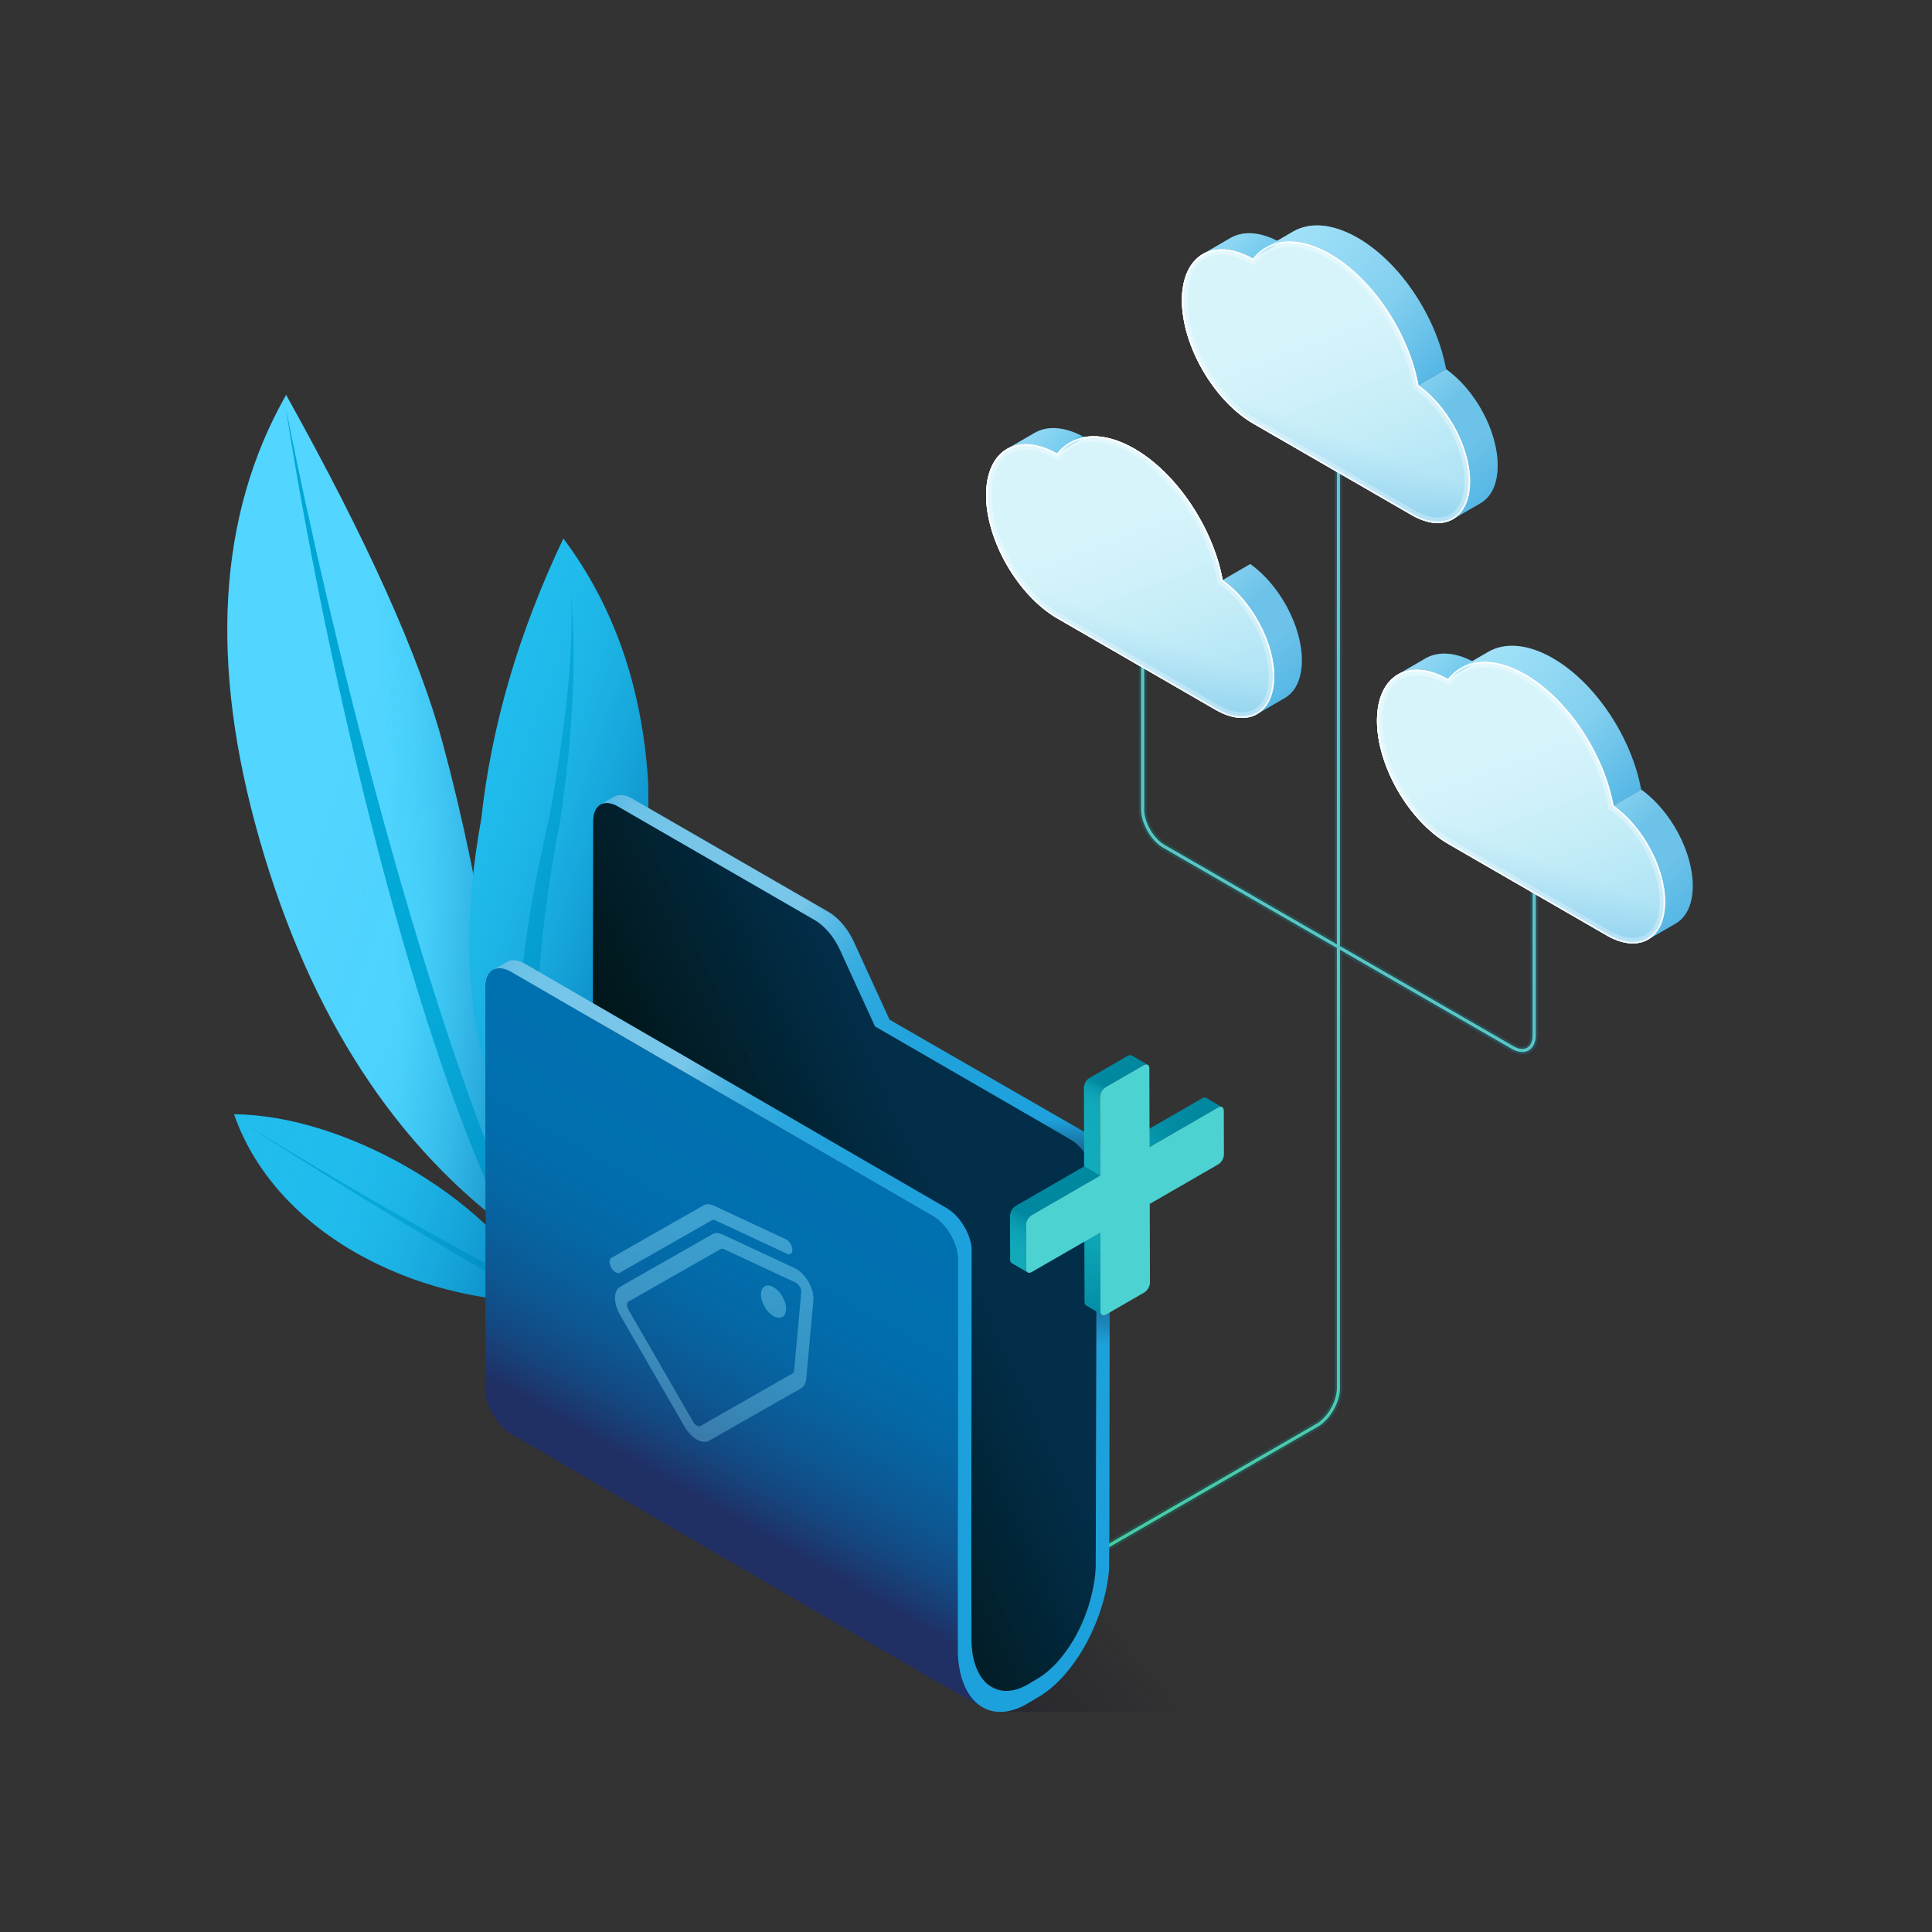 <svg xmlns="http://www.w3.org/2000/svg" xmlns:xlink="http://www.w3.org/1999/xlink" viewBox="0 0 2500 2500"><rect x="0" y="0" width="2500" height="2500" fill="#333333" stroke="none"/><defs><style>.cls-1{fill:#fff;}.cls-2{opacity:0.6;}.cls-3{opacity:0.17;}.cls-4{isolation:isolate;}.cls-5{fill:url(#Nueva_muestra_de_degradado_68);}.cls-6{fill:url(#Degradado_sin_nombre_2);}.cls-7{fill:url(#Nueva_muestra_de_degradado_68-2);}.cls-8{fill:url(#Degradado_sin_nombre_75);}.cls-9{fill:url(#Nueva_muestra_de_degradado_72);}.cls-10,.cls-11,.cls-12{fill-opacity:0.58;}.cls-10{fill:url(#Degradado_sin_nombre_106);}.cls-11{fill:url(#Degradado_sin_nombre_106-2);}.cls-12{fill:url(#Degradado_sin_nombre_111);}.cls-13{fill:#0b97c2;}.cls-14{fill:#52d6ff;}.cls-15{fill:url(#Nueva_muestra_de_degradado_66);}.cls-16{fill:#20bcec;}.cls-17{fill:#00a7d4;}.cls-18{mix-blend-mode:multiply;}.cls-19{fill:url(#Nueva_muestra_de_degradado_65);}.cls-20{fill:url(#Nueva_muestra_de_degradado_65-2);}.cls-21{fill:url(#Nueva_muestra_de_degradado_65-3);}.cls-22{fill-opacity:0.2;fill:url(#Degradado_sin_nombre_36);}.cls-23,.cls-24{opacity:0.65;}.cls-23{fill:url(#Nueva_muestra_de_degradado_58);}.cls-24{fill:url(#Nueva_muestra_de_degradado_69);}.cls-25{fill:url(#Degradado_sin_nombre_296);}.cls-26{fill:#022e49;}.cls-27{fill:url(#linear-gradient);}.cls-28{fill:#202f64;}.cls-29{fill:url(#Degradado_sin_nombre_13);}.cls-30{fill:#1da1dc;}.cls-31{fill:url(#linear-gradient-2);}.cls-32{fill:url(#linear-gradient-3);}.cls-33{fill:url(#Degradado_sin_nombre_6);}.cls-34{fill:url(#Degradado_sin_nombre_5);}.cls-35{fill:url(#Degradado_sin_nombre_4);}.cls-36{fill:#4dd2d2;}.cls-37{fill:url(#Degradado_sin_nombre_4-2);}.cls-38{opacity:0.7;fill:url(#New_Gradient_Swatch_1);}</style><linearGradient id="Nueva_muestra_de_degradado_68" x1="7783.74" y1="-7197.42" x2="8095.08" y2="-6988.76" gradientTransform="translate(-6996.93 6330.92) scale(0.89)" gradientUnits="userSpaceOnUse"><stop offset="0" stop-color="#90e5ff"/><stop offset="1" stop-color="#1da1dc"/></linearGradient><linearGradient id="Degradado_sin_nombre_2" x1="8129.24" y1="-6950.31" x2="8297.05" y2="-6764.83" gradientTransform="translate(-6996.93 6330.92) scale(0.89)" gradientUnits="userSpaceOnUse"><stop offset="0" stop-color="#90e5ff"/><stop offset="0.82" stop-color="#1da1dc"/></linearGradient><linearGradient id="Nueva_muestra_de_degradado_68-2" x1="7947.41" y1="-7203.48" x2="8294.08" y2="-6892.14" xlink:href="#Nueva_muestra_de_degradado_68"/><linearGradient id="Degradado_sin_nombre_75" x1="10367.01" y1="-7133.81" x2="10103.69" y2="-6429.44" gradientTransform="matrix(-0.89, 0, 0, 0.89, 9333.19, 6330.92)" gradientUnits="userSpaceOnUse"><stop offset="0.25" stop-color="#58d1ed" stop-opacity="0.4"/><stop offset="0.35" stop-color="#54ceec" stop-opacity="0.44"/><stop offset="0.51" stop-color="#4bc6e9" stop-opacity="0.54"/><stop offset="0.71" stop-color="#3ab9e4" stop-opacity="0.7"/><stop offset="0.93" stop-color="#24a7de" stop-opacity="0.93"/><stop offset="0.99" stop-color="#1da1dc"/></linearGradient><linearGradient id="Nueva_muestra_de_degradado_72" x1="10209.21" y1="-6982.69" x2="10481.35" y2="-6282.19" gradientTransform="matrix(-0.89, 0, 0, 0.89, 9333.19, 6330.92)" gradientUnits="userSpaceOnUse"><stop offset="0" stop-color="#fff" stop-opacity="0.4"/><stop offset="0.27" stop-color="#fff" stop-opacity="0.4"/><stop offset="0.43" stop-color="#b7d4f4" stop-opacity="0.4"/><stop offset="0.92" stop-color="#b7d4f4" stop-opacity="0"/></linearGradient><linearGradient id="Degradado_sin_nombre_106" x1="10116.06" y1="-6833.34" x2="9672.25" y2="-6305.06" gradientTransform="matrix(-0.89, 0, 0, 0.89, 9333.19, 6330.92)" gradientUnits="userSpaceOnUse"><stop offset="0" stop-color="#fff" stop-opacity="0.6"/><stop offset="0.17" stop-color="#fff" stop-opacity="0.6"/><stop offset="0.43" stop-color="#b7d4f4" stop-opacity="0.4"/><stop offset="0.92" stop-color="#b7d4f4" stop-opacity="0"/></linearGradient><linearGradient id="Degradado_sin_nombre_106-2" x1="10300.72" y1="-7116" x2="9549.98" y2="-6275.83" xlink:href="#Degradado_sin_nombre_106"/><linearGradient id="Degradado_sin_nombre_111" x1="10424.63" y1="-7108.98" x2="10181.19" y2="-6846.22" gradientTransform="matrix(-0.89, 0, 0, 0.89, 9333.19, 6330.92)" gradientUnits="userSpaceOnUse"><stop offset="0.04" stop-color="#fff" stop-opacity="0.6"/><stop offset="0.27" stop-color="#fff" stop-opacity="0.4"/><stop offset="0.43" stop-color="#b7d4f4" stop-opacity="0.4"/><stop offset="0.92" stop-color="#b7d4f4" stop-opacity="0"/></linearGradient><linearGradient id="Nueva_muestra_de_degradado_66" x1="292.14" y1="911.16" x2="175.51" y2="943.26" gradientTransform="matrix(-0.95, 0.32, 0.32, 0.95, 487.25, 98.53)" gradientUnits="userSpaceOnUse"><stop offset="0" stop-color="#52d6ff" stop-opacity="0.1"/><stop offset="0.02" stop-color="#45cffa" stop-opacity="0.1"/><stop offset="0.15" stop-color="#20bcec" stop-opacity="0.1"/><stop offset="0.87" stop-color="#0071b0" stop-opacity="0.3"/></linearGradient><linearGradient id="Nueva_muestra_de_degradado_65" x1="397.68" y1="1063.67" x2="876.99" y2="1233.01" gradientUnits="userSpaceOnUse"><stop offset="0" stop-color="#52d6ff" stop-opacity="0"/><stop offset="0.07" stop-color="#3fccf8" stop-opacity="0.04"/><stop offset="0.22" stop-color="#28c0ef" stop-opacity="0.08"/><stop offset="0.37" stop-color="#20bcec" stop-opacity="0.1"/><stop offset="0.86" stop-color="#0071b0" stop-opacity="0.6"/></linearGradient><linearGradient id="Nueva_muestra_de_degradado_65-2" x1="69.72" y1="1465.21" x2="657.14" y2="1662.29" xlink:href="#Nueva_muestra_de_degradado_65"/><linearGradient id="Nueva_muestra_de_degradado_65-3" x1="68.15" y1="1469.88" x2="655.57" y2="1666.97" xlink:href="#Nueva_muestra_de_degradado_65"/><linearGradient id="Degradado_sin_nombre_36" x1="1250.89" y1="1342.11" x2="1990.22" y2="1342.11" gradientUnits="userSpaceOnUse"><stop offset="0.01" stop-color="#00b287"/><stop offset="0.33" stop-color="#08ad9f"/><stop offset="1" stop-color="#1da1dc"/></linearGradient><linearGradient id="Nueva_muestra_de_degradado_58" x1="1346.48" y1="2076.88" x2="1906.22" y2="636.57" xlink:href="#Degradado_sin_nombre_36"/><linearGradient id="Nueva_muestra_de_degradado_69" x1="1337.91" y1="2071.47" x2="1915.49" y2="585.26" gradientUnits="userSpaceOnUse"><stop offset="0.01" stop-color="#61eebb"/><stop offset="0.4" stop-color="#72ebd3"/><stop offset="1" stop-color="#90e5ff"/></linearGradient><linearGradient id="Degradado_sin_nombre_296" x1="1125.38" y1="2188.27" x2="843.72" y2="1960.26" gradientTransform="matrix(-1, 0, 0, 1, 2288.09, 0)" gradientUnits="userSpaceOnUse"><stop offset="0" stop-color="#141226" stop-opacity="0.5"/><stop offset="0.8" stop-color="#141226" stop-opacity="0"/></linearGradient><linearGradient id="linear-gradient" x1="1388.93" y1="1455.39" x2="945.45" y2="1660.35" gradientUnits="userSpaceOnUse"><stop offset="0.39" stop-color="#01171a" stop-opacity="0"/><stop offset="1" stop-color="#01171a"/></linearGradient><linearGradient id="Degradado_sin_nombre_13" x1="1153.54" y1="1383.05" x2="764" y2="2060.57" gradientUnits="userSpaceOnUse"><stop offset="0" stop-color="#0071b0" stop-opacity="0.5"/><stop offset="0.16" stop-color="#0071b0"/><stop offset="0.31" stop-color="#0071b0" stop-opacity="0.99"/><stop offset="0.41" stop-color="#0071b0" stop-opacity="0.94"/><stop offset="0.49" stop-color="#0071b0" stop-opacity="0.86"/><stop offset="0.56" stop-color="#0071b0" stop-opacity="0.74"/><stop offset="0.63" stop-color="#0071b0" stop-opacity="0.59"/><stop offset="0.69" stop-color="#0071b0" stop-opacity="0.4"/><stop offset="0.74" stop-color="#0071b0" stop-opacity="0.19"/><stop offset="0.78" stop-color="#0071b0" stop-opacity="0"/></linearGradient><linearGradient id="linear-gradient-2" x1="575.41" y1="1251.29" x2="1215.34" y2="1727.04" gradientUnits="userSpaceOnUse"><stop offset="0" stop-color="#d4ecf6" stop-opacity="0.1"/><stop offset="0.01" stop-color="#d4ecf6" stop-opacity="0.15"/><stop offset="0.03" stop-color="#d4ecf6" stop-opacity="0.26"/><stop offset="0.06" stop-color="#d4ecf6" stop-opacity="0.35"/><stop offset="0.09" stop-color="#d4ecf6" stop-opacity="0.42"/><stop offset="0.13" stop-color="#d4ecf6" stop-opacity="0.46"/><stop offset="0.19" stop-color="#d4ecf6" stop-opacity="0.49"/><stop offset="0.34" stop-color="#d4ecf6" stop-opacity="0.5"/><stop offset="0.41" stop-color="#d4ecf6" stop-opacity="0.5"/><stop offset="0.41" stop-color="#d4ecf6" stop-opacity="0.48"/><stop offset="0.45" stop-color="#d4ecf6" stop-opacity="0.35"/><stop offset="0.49" stop-color="#d4ecf6" stop-opacity="0.24"/><stop offset="0.53" stop-color="#d4ecf6" stop-opacity="0.15"/><stop offset="0.59" stop-color="#d4ecf6" stop-opacity="0.08"/><stop offset="0.65" stop-color="#d4ecf6" stop-opacity="0.04"/><stop offset="0.74" stop-color="#d4ecf6" stop-opacity="0.01"/><stop offset="0.99" stop-color="#d4ecf6" stop-opacity="0"/></linearGradient><linearGradient id="linear-gradient-3" x1="1371.44" y1="1448.55" x2="1371.44" y2="1740.67" gradientUnits="userSpaceOnUse"><stop offset="0" stop-color="#141226" stop-opacity="0"/><stop offset="0.17" stop-color="#141226" stop-opacity="0.5"/><stop offset="0.64" stop-color="#141226" stop-opacity="0.44"/><stop offset="0.87" stop-color="#141226" stop-opacity="0.25"/><stop offset="1" stop-color="#141226" stop-opacity="0"/></linearGradient><linearGradient id="Degradado_sin_nombre_6" x1="1419.77" y1="1582.84" x2="1404.52" y2="1759.97" gradientUnits="userSpaceOnUse"><stop offset="0.01" stop-color="#12abbb"/><stop offset="0.22" stop-color="#0ca0b3"/><stop offset="0.67" stop-color="#038ea6"/><stop offset="1" stop-color="#0088a1"/></linearGradient><linearGradient id="Degradado_sin_nombre_5" x1="1449.67" y1="1498.4" x2="1543.89" y2="1440.34" gradientUnits="userSpaceOnUse"><stop offset="0.01" stop-color="#12abbb"/><stop offset="0.31" stop-color="#099aae"/><stop offset="0.67" stop-color="#028da4"/><stop offset="1" stop-color="#0088a1"/></linearGradient><linearGradient id="Degradado_sin_nombre_4" x1="1302.51" y1="1673.29" x2="1384.68" y2="1506.25" gradientUnits="userSpaceOnUse"><stop offset="0.01" stop-color="#12abbb"/><stop offset="0.31" stop-color="#11a9ba"/><stop offset="0.41" stop-color="#0ea2b5"/><stop offset="0.49" stop-color="#0797ac"/><stop offset="0.55" stop-color="#0088a1"/><stop offset="0.98" stop-color="#0088a1"/><stop offset="1" stop-color="#0088a1"/></linearGradient><linearGradient id="Degradado_sin_nombre_4-2" x1="1409.37" y1="1469.68" x2="1467.21" y2="1361.69" xlink:href="#Degradado_sin_nombre_4"/><linearGradient id="New_Gradient_Swatch_1" x1="920.68" y1="1859.79" x2="920.68" y2="1577.15" gradientUnits="userSpaceOnUse"><stop offset="0" stop-color="#90e5ff" stop-opacity="0.45"/><stop offset="1" stop-color="#90e5ff" stop-opacity="0.6"/></linearGradient><symbol id="Cloud" data-name="Cloud" viewBox="0 0 451.25 425.49"><g id="Rubrik_Cloud" data-name="Rubrik Cloud"><g id="Rubrik_Blue" data-name="Rubrik Blue"><g id="Clloud"><g id="Cloud-3" data-name="Cloud"><path class="cls-1" d="M102,48.73C46.27,17.33,1.19,43.5,1,107.65.83,172.29,46.28,251,102.52,283.48l225.13,130c45.8,26.44,83.05,5.21,83.2-47.41.14-49-32-108-73.4-137.23C324.1,155.56,273,77.34,212,42.07,165.63,15.32,124.91,19.85,102,48.73Z"/><g class="cls-2"><path class="cls-1" d="M153.92,26.56c17.72,0,36.87,5.86,56.92,17.44,29,16.73,57.36,44.58,79.91,78.43,22.24,33.37,38,71.29,44.51,106.79l.16.89.75.53c19.86,14,38.19,35.46,51.61,60.42,13.51,25.12,20.91,51.75,20.84,75-.09,34.89-16.86,56.57-43.76,56.57-11.22,0-23.36-3.73-36.09-11.08l-225.14-130C48.09,249.48,3.05,171.48,3.24,107.66c.06-21.6,5.34-39.54,15.27-51.87,9.54-11.85,23-18.11,39-18.11,13.51,0,28.1,4.37,43.38,13l1.65.94,1.18-1.49c12.25-15.41,29.62-23.55,50.23-23.55m0-2.23c-21.35,0-39.34,8.51-52,24.4-16-9-31.06-13.27-44.47-13.27C24.11,35.45,1.14,61.89,1,107.65.83,172.29,46.28,251,102.52,283.48l225.13,130c13.37,7.71,26,11.37,37.21,11.37,27.18,0,45.88-21.52,46-58.78.14-49-32-108-73.4-137.23C324.1,155.56,273,77.34,212,42.07c-20.85-12-40.56-17.74-58-17.74Z"/></g><g class="cls-3"><path class="cls-1" d="M153.92,32.12c16.5,0,35.22,5.77,54.14,16.7,28.25,16.31,56,43.55,78.06,76.7,21.82,32.75,37.33,69.93,43.67,104.69l.57,3.14,2.6,1.83c19.17,13.52,36.9,34.3,49.92,58.51s20.24,50,20.18,72.34c-.05,16.21-3.89,29.52-11.12,38.5-6.59,8.18-16,12.51-27.08,12.51-10.08,0-21.6-3.57-33.31-10.33l-225.13-130c-26-15-50.57-41-69.07-73s-28.63-66.15-28.55-96c.06-20.33,4.91-37.06,14-48.4,8.45-10.49,20.43-16,34.64-16,12.36,0,26.42,4.24,40.64,12.26l5.79,3.27,4.14-5.21c11.16-14,27-21.45,45.87-21.45m0-7.79c-21.35,0-39.34,8.51-52,24.4-16-9-31.06-13.27-44.47-13.27C24.11,35.45,1.14,61.89,1,107.65.83,172.29,46.28,251,102.52,283.48l225.13,130c13.37,7.71,26,11.37,37.21,11.37,27.18,0,45.88-21.52,46-58.78.14-49-32-108-73.4-137.23C324.1,155.56,273,77.34,212,42.07c-20.85-12-40.56-17.74-58-17.74Z"/></g><g id="cloud-4" data-name="cloud"><g class="cls-4"><path class="cls-5" d="M30.72,42.33,69.9,19.56C88.14,9,113.31,10.28,141.13,26L102,48.73C74.14,33,49,31.73,30.72,42.33Z"/><path class="cls-6" d="M425.84,396.47l-39.18,22.76c14.89-8.65,24.12-27,24.19-53.18.14-49-32-108-73.4-137.23l39.18-22.77c41.43,29.21,73.54,88.2,73.4,137.23C450,369.42,440.72,387.82,425.84,396.47Z"/><path class="cls-7" d="M251.13,19.3c-35.94-20.75-68.51-22.68-92-9L119.93,33.06c23.51-13.67,56.08-11.74,92,9C273,77.34,324.1,155.56,337.45,228.82l39.18-22.77C363.28,132.8,312.22,54.57,251.13,19.3Z"/><path class="cls-8" d="M102,48.73C46.27,17.33,1.19,43.5,1,107.65.83,172.29,46.28,251,102.52,283.48l225.13,130c45.8,26.44,83.05,5.21,83.2-47.41.14-49-32-108-73.4-137.23C324.1,155.56,273,77.34,212,42.07,165.63,15.32,124.91,19.85,102,48.73Z"/><g class="cls-2"><path class="cls-1" d="M153.92,26.56c17.72,0,36.87,5.86,56.92,17.44,29,16.73,57.36,44.58,79.91,78.43,22.24,33.37,38,71.29,44.51,106.79l.16.89.75.53c19.86,14,38.19,35.46,51.61,60.42,13.51,25.12,20.91,51.75,20.84,75-.09,34.89-16.86,56.57-43.76,56.57-11.22,0-23.36-3.73-36.09-11.08l-225.14-130C48.09,249.48,3.05,171.48,3.24,107.66c.06-21.6,5.34-39.54,15.27-51.87,9.54-11.85,23-18.11,39-18.11,13.51,0,28.1,4.37,43.38,13l1.65.94,1.18-1.49c12.25-15.41,29.62-23.55,50.23-23.55m0-2.23c-21.35,0-39.34,8.51-52,24.4-16-9-31.06-13.27-44.47-13.27C24.11,35.45,1.14,61.89,1,107.65.83,172.29,46.28,251,102.52,283.48l225.13,130c13.37,7.71,26,11.37,37.21,11.37,27.18,0,45.88-21.52,46-58.78.14-49-32-108-73.4-137.23C324.1,155.56,273,77.34,212,42.07c-20.85-12-40.56-17.74-58-17.74Z"/></g><g class="cls-3"><path class="cls-1" d="M153.92,32.12c16.5,0,35.22,5.77,54.14,16.7,28.25,16.31,56,43.55,78.06,76.7,21.82,32.75,37.33,69.93,43.67,104.69l.57,3.14,2.6,1.83c19.17,13.52,36.9,34.3,49.92,58.51s20.24,50,20.18,72.34c-.05,16.21-3.89,29.52-11.12,38.5-6.59,8.18-16,12.51-27.08,12.51-10.08,0-21.6-3.57-33.31-10.33l-225.13-130c-26-15-50.57-41-69.07-73s-28.63-66.15-28.55-96c.06-20.33,4.91-37.06,14-48.4,8.45-10.49,20.43-16,34.64-16,12.36,0,26.42,4.24,40.64,12.26l5.79,3.27,4.14-5.21c11.16-14,27-21.45,45.87-21.45m0-7.79c-21.35,0-39.34,8.51-52,24.4-16-9-31.06-13.27-44.47-13.27C24.11,35.45,1.14,61.89,1,107.65.83,172.29,46.28,251,102.52,283.48l225.13,130c13.37,7.71,26,11.37,37.21,11.37,27.18,0,45.88-21.52,46-58.78.14-49-32-108-73.4-137.23C324.1,155.56,273,77.34,212,42.07c-20.85-12-40.56-17.74-58-17.74Z"/></g></g></g><path class="cls-9" d="M102,48.73C46.27,17.33,1.19,43.5,1,107.65.83,172.29,46.28,251,102.52,283.48l225.13,130c45.8,26.44,83.05,5.21,83.2-47.41.14-49-32-108-73.4-137.23C324.1,155.56,273,77.34,212,42.07,165.63,15.32,124.91,19.85,102,48.73Z"/><g class="cls-2"><path class="cls-1" d="M153.92,26.56c17.72,0,36.87,5.86,56.92,17.44,29,16.73,57.36,44.58,79.91,78.43,22.24,33.37,38,71.29,44.51,106.79l.16.89.75.53c19.86,14,38.19,35.46,51.61,60.42,13.51,25.12,20.91,51.75,20.84,75-.09,34.89-16.86,56.57-43.76,56.57-11.22,0-23.36-3.73-36.09-11.08l-225.14-130C48.09,249.48,3.05,171.48,3.24,107.66c.06-21.6,5.34-39.54,15.27-51.87,9.54-11.85,23-18.11,39-18.11,13.51,0,28.1,4.37,43.38,13l1.65.94,1.18-1.49c12.25-15.41,29.62-23.55,50.23-23.55m0-2.23c-21.35,0-39.34,8.51-52,24.4-16-9-31.06-13.27-44.47-13.27C24.11,35.45,1.14,61.89,1,107.65.83,172.29,46.28,251,102.52,283.48l225.13,130c13.37,7.71,26,11.37,37.21,11.37,27.18,0,45.88-21.52,46-58.78.14-49-32-108-73.4-137.23C324.1,155.56,273,77.34,212,42.07c-20.85-12-40.56-17.74-58-17.74Z"/></g><g class="cls-3"><path class="cls-1" d="M153.92,32.12c16.5,0,35.22,5.77,54.14,16.7,28.25,16.31,56,43.55,78.06,76.7,21.82,32.75,37.33,69.93,43.67,104.69l.57,3.14,2.6,1.83c19.17,13.52,36.9,34.3,49.92,58.51s20.24,50,20.18,72.34c-.05,16.21-3.89,29.52-11.12,38.5-6.59,8.18-16,12.51-27.08,12.51-10.08,0-21.6-3.57-33.31-10.33l-225.13-130c-26-15-50.57-41-69.07-73s-28.63-66.15-28.55-96c.06-20.33,4.91-37.06,14-48.4,8.45-10.49,20.43-16,34.64-16,12.36,0,26.42,4.24,40.64,12.26l5.79,3.27,4.14-5.21c11.16-14,27-21.45,45.87-21.45m0-7.79c-21.35,0-39.34,8.51-52,24.4-16-9-31.06-13.27-44.47-13.27C24.11,35.45,1.14,61.89,1,107.65.83,172.29,46.28,251,102.52,283.48l225.13,130c13.37,7.71,26,11.37,37.21,11.37,27.18,0,45.88-21.52,46-58.78.14-49-32-108-73.4-137.23C324.1,155.56,273,77.34,212,42.07c-20.85-12-40.56-17.74-58-17.74Z"/></g><path class="cls-10" d="M425.84,396.47l-39.18,22.76c14.89-8.65,24.12-27,24.19-53.18.14-49-32-108-73.4-137.23l39.18-22.77c41.43,29.21,73.54,88.2,73.4,137.23C450,369.42,440.72,387.82,425.84,396.47Z"/><path class="cls-11" d="M251.13,19.3c-35.94-20.75-68.51-22.68-92-9L119.93,33.06c23.51-13.67,56.08-11.74,92,9C273,77.34,324.1,155.56,337.45,228.82l39.18-22.77C363.28,132.8,312.22,54.57,251.13,19.3Z"/><path class="cls-12" d="M32.42,41.38l.9-.45.88-.44.9-.41.91-.41.91-.37.93-.37.94-.34,1-.34,1-.31.95-.29,1-.28,1-.26,1-.23c.33-.07.65-.16,1-.22s.69-.14,1-.2l1-.19,1-.16,1-.15c.35-.05.71-.08,1.07-.12s.68-.09,1-.12l1.09-.08,1-.08L55,35.51l1,0h2.19l1.14,0,1.07,0,1.17.07,1.08.07,1.19.11,1.08.11c.4,0,.79.1,1.19.15l1.12.15,1.18.18,1.14.19,1.21.23L72,37l1.24.28,1.14.25,1.27.33c.38.09.75.18,1.13.29l1.26.35,1.16.34,1.32.41,1.13.36c.45.14.9.3,1.34.46l1.13.39,1.33.5,1.16.43L88,42l1.14.46,1.31.56,1.22.53c.43.19.86.4,1.28.6l1.27.58,1.59.78,1,.48,1.52.79,1.07.56,1,.56c.53.28,1,.57,1.58.87h0a64,64,0,0,1,18.24-15.82l-.26.15,16.53-9.61c-26-13.28-49.34-13.9-66.56-3.89L30.72,42.33l.85-.47Z"/></g></g></g></g></symbol></defs><g class="cls-4"><g id="ARTWORK"><g id="Plant"><g id="Layer1_8_MEMBER_0_FILL" data-name="Layer1 8 MEMBER 0 FILL"><path class="cls-13" d="M744.05,1649.73l-6.71,3.63q-47.91-82.18-50.62-242.9l16.9-17.49q-15.92,122,40.43,256.76M609,1506.49l3.79-3.94q58.83,77.16,86.39,156.6l-11.72,3.9Q665.65,1586.25,609,1506.49Z"/></g><g id="Layer1_8_MEMBER_1_FILL" data-name="Layer1 8 MEMBER 1 FILL"><path class="cls-14" d="M572.73,961.19q79.15,294.16,95.72,636.2-234.26-168.33-332.52-510.78T370.23,511Q527.52,793.32,572.73,961.19Z"/></g><g id="Layer1_8_MEMBER_1_FILL-2" data-name="Layer1 8 MEMBER 1 FILL"><path class="cls-15" d="M572.73,961.19q79.15,294.16,95.72,636.2-234.26-168.33-332.52-510.78T370.23,511Q527.52,793.32,572.73,961.19Z"/></g><g id="Layer1_8_MEMBER_2_FILL" data-name="Layer1 8 MEMBER 2 FILL"><path class="cls-16" d="M729,696.86q93.66,124.89,108.37,298.37T734.05,1372.39q-49.74,105.63-25.25,202-42.69-62.73-81.15-196.12t-4.75-319.54Q642.51,878.64,729,696.86Z"/></g><path class="cls-17" d="M734.69,689.35h0l.12,0-.12,0m-24.28,370.42v.38q34.74-191.66,28.28-293.5,11.44,124.94-13.92,295.62a.41.41,0,0,0,0,.27Q677.27,1308.72,707,1451.08a286.41,286.41,0,0,0-6.29,56.33Q636.58,1374.75,710.41,1059.77Z"/><path class="cls-17" d="M669.47,1598.45q-5.65-4.1-11.27-8.25c-130-254.56-244.56-775.09-288.08-1060.91,59.5,299.56,174.56,761.61,296.7,1041.45C667.75,1580,668.61,1589.21,669.47,1598.45Z"/><g id="Layer1_8_MEMBER_2_FILL-2" data-name="Layer1 8 MEMBER 2 FILL"><path class="cls-16" d="M302.83,1441.85c141.25.86,326.21,106.21,392.44,227.1,21,38.41,8.75-7.14,28.31,14.65C557.23,1692.76,359.89,1605.39,302.83,1441.85Z"/></g><path class="cls-17" d="M670.49,1668.72a103.52,103.52,0,0,0-2.23-12.6c-119.58-63.27-236.61-131-351.76-202,116.15,74.63,233.73,146.92,354,214.73A.66.66,0,0,1,670.49,1668.72Z"/><g class="cls-18"><path class="cls-19" d="M734.05,1372.39Q852,1168.77,837.39,995.23T729,696.86q-86.5,181.77-106.12,361.88-6.72,37-10.57,71.86Q595,1044,572.73,961.19,527.52,793.33,370.23,511,237.75,744,335.93,1086.61q96,334.71,322,503.07l.26.52,1.64,1.2a449.54,449.54,0,0,1,23.37,57.67c-74.5-112.33-246.94-206.41-380.38-207.22,55,157.68,240.43,244.53,402.76,242.35-2.11-1.62-5.25-6-10.32-15.25-1.31-2.39-2.68-4.77-4.07-7.14l8-2.66a502.55,502.55,0,0,0-30.59-70q-.6-6.4-1.23-12.8-2.72-49.94-6.78-98.82,21.3,55,43.8,90.14,12.25,50.15,33,85.66l6.71-3.63q-35.32-84.49-42.24-164Q706.72,1430.47,734.05,1372.39Z"/><path class="cls-20" d="M709,1684.15c4.9-.11,9.78-.28,14.63-.55C712.2,1670.92,711.6,1681,709,1684.15Z"/><path class="cls-21" d="M709,1684.15l-3.36,0C707.14,1685.39,708.14,1685.1,709,1684.15Z"/></g></g><g id="Connector_lines" data-name="Connector lines"><path class="cls-22" d="M1980.22,1115.63v224.08c0,6.55-2.06,11.5-5.65,13.57s-8.89,1.38-14.57-1.9l-223.09-128.69V575.11h-10v641.81l-218.08-125.81c-13.67-7.89-25.22-27.88-25.22-43.66v-223h-10v223c0,19.23,13.56,42.7,30.22,52.32l223.08,128.69v567.86c0,15.78-11.54,35.78-25.2,43.68l-450.82,260.45,5,8.66,450.82-260.46c16.65-9.62,30.2-33.1,30.2-52.33V1234.23L1955,1360.05a30,30,0,0,0,14.82,4.44,19.32,19.32,0,0,0,9.76-2.55c6.86-4,10.64-11.86,10.64-22.23V1115.63Z"/><path class="cls-23" d="M1987.22,1115.63v224.08c0,9.25-3.25,16.23-9.15,19.63a16.28,16.28,0,0,1-8.26,2.14,27,27,0,0,1-13.31-4L1733.91,1229v567.28c0,18.28-12.87,40.59-28.7,49.74l-450.82,260.45-2-3.46,450.82-260.46c14.72-8.5,26.7-29.26,26.7-46.27V1226.73l-224.58-129.56c-15.83-9.14-28.72-31.44-28.72-49.72v-223h4v223c0,17,12,37.76,26.72,46.25l222.58,128.41v-647h4v649.31L1958.5,1354c6.73,3.88,13,4.56,17.57,1.9s7.15-8.41,7.15-16.17V1115.63Z"/><g id="Connector_Lines-2" data-name="Connector Lines"><path id="Connector_Lines-3" data-name="Connector Lines" class="cls-24" d="M1987.22,1060.9v278.61c0,9.25-3.25,16.23-9.15,19.63a16.28,16.28,0,0,1-8.26,2.14,27,27,0,0,1-13.31-4l-222.59-128.41v567.48c0,18.28-12.87,40.59-28.7,49.74l-450.82,260.45-2-3.46,450.82-260.46c14.72-8.5,26.7-29.26,26.7-46.27V1226.53L1505.33,1097c-15.83-9.14-28.72-31.44-28.72-49.72V769.68h4v277.57c0,17,12,37.76,26.72,46.26l222.58,128.4V520.38h4v703.84l224.59,129.56c6.73,3.88,13,4.56,17.57,1.9s7.15-8.41,7.15-16.17V1060.9Z"/></g></g><g id="Folder"><polygon id="Shadow_folder" data-name="Shadow folder" class="cls-25" points="1295.05 2215.31 1795.77 2215.31 1149.43 1844.55 826.27 1921.1 1295.05 2215.31"/><g id="inside_folder" data-name="inside folder"><path class="cls-26" d="M780.94,1039.17q6.48-2.28,14.48.54c2.22,1,4.45,2,6.67,3l.54.34,274.87,150.4,66.26,131.19L1384.51,1474q14.41,8.34,24.58,26a78.52,78.52,0,0,1,8.19,19.43,58.19,58.19,0,0,1,1.92,14.72l-1.33,493q-.58,18.4-6.43,41a213,213,0,0,1-15.65,41.57c-.12.22-.24.43-.34.63a187.34,187.34,0,0,1-23.6,36.17q-13.8,16.38-28.81,25.37l-11.68,7q-15.06,9-28.85,9.13-13.3.2-97.45-48.33t-68.21-51.92q15.87-3.4-369.6-782.67h.1l-.05,0,.4-242q0-16.59,10.25-22.42l.54-.3a.21.21,0,0,0,.1,0c.78-.32,1.56-.67,2.35-1M973.4,1366.79c-2-1.19-3.08-1.68-3.29-1.47l-.84.84Z"/><path class="cls-27" d="M780.94,1039.17q6.48-2.28,14.48.54c2.22,1,4.45,2,6.67,3l.54.34,274.87,150.4,59,133.84,248,146.67q14.41,8.34,24.58,26a78.52,78.52,0,0,1,8.19,19.43,58.19,58.19,0,0,1,1.92,14.72l-1.33,493q-.58,18.4-6.43,41a213,213,0,0,1-15.65,41.57c-.12.22-.24.43-.34.63a187.34,187.34,0,0,1-23.6,36.17q-13.8,16.38-28.81,25.37l-11.68,7q-15.06,9-28.85,9.13-13.3.2-97.45-48.33t-68.21-51.92q15.87-3.4-369.6-782.67h.1l-.05,0,.4-242q0-16.59,10.25-22.42l.54-.3a.21.21,0,0,0,.1,0c.78-.32,1.56-.67,2.35-1M973.4,1366.79c-2-1.19-3.08-1.68-3.29-1.47l-.84.84Z"/></g><g id="Folder-2" data-name="Folder"><path class="cls-28" d="M1270.65,2208.3a44.48,44.48,0,0,1-4.41-3q-12.6-9.9-19.53-28.31a100.91,100.91,0,0,1-3.68-12,139.54,139.54,0,0,1-3.53-32.59v8.12c-.12-2.54-.18-5.14-.18-7.78l-.15-110.7.33-201.86V1629.84c0-20.67-14.62-45.86-32.66-56.28l-545.73-316c-18-10.41-32.65-2.1-32.65,18.57v314.19l-.6,209.55q.92,14.82,10,30.52a74,74,0,0,0,17.27,20.85,56.45,56.45,0,0,0,7.31,5.06l541.29,314.83,6.24,3.58,60.5,33.91a41.84,41.84,0,0,1-3.68-2.5Z"/><path class="cls-29" d="M1270.65,2208.3a44.48,44.48,0,0,1-4.41-3q-12.6-9.9-19.53-28.31a100.91,100.91,0,0,1-3.68-12,139.54,139.54,0,0,1-3.53-32.59v8.12c-.12-2.54-.18-5.14-.18-7.78l-.15-110.7.33-201.86V1629.84c0-20.67-14.62-45.86-32.66-56.28l-545.73-316c-18-10.41-32.65-2.1-32.65,18.57v314.19l-.6,209.55q.92,14.82,10,30.52a74,74,0,0,0,17.27,20.85,56.45,56.45,0,0,0,7.31,5.06l541.29,314.83,6.24,3.58,60.5,33.91a41.84,41.84,0,0,1-3.68-2.5Z"/></g><path class="cls-30" d="M1435.83,1515.23a73.67,73.67,0,0,0-9.47-25.37,84,84,0,0,0-9.07-12.9,61.1,61.1,0,0,0-15.46-13l-39.94-23.06-210.81-121.42-34.87-76,0-.1-2-4.35-9.49-20.65c-7.63-16.63-20-31-33.06-38.56L817.73,1033.23c-8.46-4.88-16.17-5.65-22-2.94l0,0-2.26,1.3,0,0-15.68,9.06a18.07,18.07,0,0,1,9.67-1.41,31.8,31.8,0,0,1,12.3,4.36l253.89,146.57c13.11,7.57,25.43,21.93,33.07,38.57l11.47,25,0,.1,34.14,74.41L1384.51,1474q14.41,8.36,24.58,26a79,79,0,0,1,8.2,19.43,58.57,58.57,0,0,1,1.91,14.72l-1.33,493q-.58,18.4-6.42,41a213.64,213.64,0,0,1-15.66,41.57c-.12.21-.24.43-.34.63a187,187,0,0,1-23.6,36.17q-13.8,16.38-28.81,25.37l-11.68,7q-15.08,9-28.85,9.13a36.22,36.22,0,0,1-23.6-7.9q-10.26-8.1-15.9-23.06a92.5,92.5,0,0,1-5.36-24.39c-.35-3.84-.53-7.82-.53-12l-.29-121,.51-384.16c-1.14-13.38-7.84-28.08-17.29-39.22a58.94,58.94,0,0,0-15.19-13.07L679.13,1247c-8.46-4.89-16.18-5.65-22-2.94h0l-2.25,1.31,0,0-15.69,9.06a18,18,0,0,1,9.67-1.42,32.23,32.23,0,0,1,12.31,4.36l545.73,316.11c18,10.42,32.66,35.61,32.66,56.28v190.28l-.33,201.86.15,110.7c0,.91,0,1.82,0,2.73,0,.57,0,1.12,0,1.68,0,.73,0,1.46.07,2.17,0,.41,0,.8,0,1.2h0q.06,1.67.18,3.3c0,.74.1,1.48.17,2.22,0,.55.09,1.09.14,1.64.14,1.59.32,3.15.52,4.7.06.49.12,1,.19,1.45.09.7.2,1.39.31,2.08.06.39.11.77.18,1.16s.17,1,.26,1.49c.17,1,.35,1.92.55,2.86a1.7,1.7,0,0,0,0,.22c.08.41.16.81.25,1.22.18.82.37,1.64.56,2.45q1.1,4.54,2.53,8.79c.37,1.09.75,2.17,1.15,3.23q6.93,18.41,19.53,28.32a44,44,0,0,0,4.42,3,4.21,4.21,0,0,0,.64.39,6.73,6.73,0,0,0,.78.44,44.57,44.57,0,0,0,23.16,5.84q16.88-.2,35.33-11.24l14.33-8.53q18.49-11,35.38-31.11a227.71,227.71,0,0,0,29-44.41q4.62-9.17,8.49-18.55a255.06,255.06,0,0,0,11.14-33.22,226.87,226.87,0,0,0,6.43-36.36l.44-48.09.59-429.61.39-30.13A55.27,55.27,0,0,0,1435.83,1515.23Z"/><path class="cls-31" d="M1435.83,1515.23a73.67,73.67,0,0,0-9.47-25.37,84,84,0,0,0-9.07-12.9,61.1,61.1,0,0,0-15.46-13l-39.94-23.06-210.81-121.42-34.87-76,0-.1-2-4.35-9.49-20.65c-7.63-16.63-20-31-33.06-38.56L817.73,1033.23c-8.46-4.88-16.17-5.65-22-2.94l0,0-2.26,1.3,0,0-15.68,9.06a18.07,18.07,0,0,1,9.67-1.41,31.8,31.8,0,0,1,12.3,4.36l253.89,146.57c13.11,7.57,25.43,21.93,33.07,38.57l11.47,25,0,.1,34.14,74.41L1384.51,1474q14.41,8.36,24.58,26a79,79,0,0,1,8.2,19.43,58.57,58.57,0,0,1,1.91,14.72l-1.33,493q-.58,18.4-6.42,41a213.64,213.64,0,0,1-15.66,41.57c-.12.21-.24.43-.34.63a187,187,0,0,1-23.6,36.17q-13.8,16.38-28.81,25.37l-11.68,7q-15.08,9-28.85,9.13a36.22,36.22,0,0,1-23.6-7.9q-10.26-8.1-15.9-23.06a92.5,92.5,0,0,1-5.36-24.39c-.35-3.84-.53-7.82-.53-12l-.29-121,.51-384.16c-1.14-13.38-7.84-28.08-17.29-39.22a58.94,58.94,0,0,0-15.19-13.07L679.13,1247c-8.46-4.89-16.18-5.65-22-2.94h0l-2.25,1.31,0,0-15.69,9.06a18,18,0,0,1,9.67-1.42,32.23,32.23,0,0,1,12.31,4.36l545.73,316.11c18,10.42,32.66,35.61,32.66,56.28v190.28l-.33,201.86.15,110.7c0,.91,0,1.82,0,2.73,0,.57,0,1.12,0,1.68,0,.73,0,1.46.07,2.17,0,.41,0,.8,0,1.2h0q.06,1.67.18,3.3c0,.74.1,1.48.17,2.22,0,.55.09,1.09.14,1.64.14,1.59.32,3.15.52,4.7.06.49.12,1,.19,1.45.09.7.2,1.39.31,2.08.06.39.11.77.18,1.16s.17,1,.26,1.49c.17,1,.35,1.92.55,2.86a1.7,1.7,0,0,0,0,.22c.08.41.16.81.25,1.22.18.82.37,1.64.56,2.45q1.1,4.54,2.53,8.79c.37,1.09.75,2.17,1.15,3.23q6.93,18.41,19.53,28.32a44,44,0,0,0,4.42,3,4.21,4.21,0,0,0,.64.39,6.73,6.73,0,0,0,.78.44,44.57,44.57,0,0,0,23.16,5.84q16.88-.2,35.33-11.24l14.33-8.53q18.49-11,35.38-31.11a227.71,227.71,0,0,0,29-44.41q4.62-9.17,8.49-18.55a255.06,255.06,0,0,0,11.14-33.22,226.87,226.87,0,0,0,6.43-36.36l.44-48.09.59-429.61.39-30.13A55.27,55.27,0,0,0,1435.83,1515.23Z"/><path class="cls-32" d="M1436.52,1524.06l-.39,30.13-.29,211.8-17.29,9.86.65-241.78a58.57,58.57,0,0,0-1.91-14.72,79,79,0,0,0-8.2-19.43q-10.15-17.62-24.58-26l-40-23.06-.36.21-37.85-21.73,18.69-10,37.19,21.35-.34.19,39.94,23.06a61.1,61.1,0,0,1,15.46,13,84,84,0,0,1,9.07,12.9,73.67,73.67,0,0,1,9.47,25.37A55.27,55.27,0,0,1,1436.52,1524.06Z"/></g><g id="_Teal" data-name="+ Teal"><g class="cls-4"><path class="cls-33" d="M1424,1696.63l-.29-101.81-20.61-12,.29,101.8c0,2.34.83,4,2.16,4.75l20.61,12C1424.87,1700.61,1424,1699,1424,1696.63Z"/><path class="cls-34" d="M1560.82,1420.67c-1.35-.79-3.22-.68-5.28.51l-88.6,51.15,20.61,12,88.6-51.15c2.06-1.19,3.93-1.3,5.28-.52Z"/><path class="cls-35" d="M1402.93,1509.29l-88.59,51.15a16.28,16.28,0,0,0-7.39,12.81l.16,56.51c0,2.33.83,4,2.16,4.75l20.61,12c-1.33-.77-2.16-2.42-2.17-4.76l-.16-56.51a16.31,16.31,0,0,1,7.39-12.8l88.6-51.15Z"/><path class="cls-36" d="M1479.83,1378.27c4.09-2.37,7.42-.47,7.43,4.23l.29,101.81,88.6-51.15c4.1-2.37,7.43-.47,7.44,4.24l.16,56.51a16.28,16.28,0,0,1-7.39,12.8l-88.6,51.15.29,101.81a16.29,16.29,0,0,1-7.39,12.8l-49.18,28.39c-4.1,2.37-7.43.47-7.44-4.23l-.29-101.81-88.6,51.15c-4.09,2.37-7.42.47-7.44-4.24l-.16-56.51a16.31,16.31,0,0,1,7.39-12.8l88.6-51.15-.29-101.81a16.29,16.29,0,0,1,7.4-12.8Z"/><path class="cls-37" d="M1464.49,1365.77c-1.35-.78-3.21-.67-5.27.52L1410,1394.68a16.31,16.31,0,0,0-7.4,12.81l.29,101.8,20.61,12-.29-101.81a16.29,16.29,0,0,1,7.4-12.8l49.18-28.39c2.05-1.19,3.92-1.3,5.27-.52Z"/></g></g><use width="451.25" height="425.49" transform="translate(1528.47 290.22) scale(0.91)" xlink:href="#Cloud"/><use width="451.25" height="425.49" transform="translate(1275.08 542.37) scale(0.91)" xlink:href="#Cloud"/><use width="451.25" height="425.49" transform="translate(1780.89 834.19) scale(0.91)" xlink:href="#Cloud"/><path id="TagIcon" class="cls-38" d="M1030.29,1642c-.73-.41-1.46-.8-2.19-1.14l-92.71-43.23c-5.17-2.41-10-2.58-13.72-.48l-119.21,67.94c-8.77,5-8.81,21.33-.1,36.42L885.82,1846c4.35,7.54,10.09,13.36,15.83,16.68s11.48,4.11,15.86,1.61l119.22-67.92c3.67-2.11,6-6.37,6.5-12l9.26-101.34c.66-7.3-1.67-16.21-6.41-24.41-4.22-7.31-9.88-13.26-15.79-16.68M1001,1665.72c-4.15-2.4-8.31-3-11.48-1.16-6.36,3.61-6.39,15.41-.08,26.34a33,33,0,0,0,11.45,12.07c4.15,2.4,8.3,3,11.48,1.17,6.35-3.62,6.38-15.42.08-26.34a33.08,33.08,0,0,0-11.45-12.08m-99.34,179a13.74,13.74,0,0,1-4.76-5l-83.46-144.56c-2.62-4.53-2.6-9.45,0-11l119.21-67.93a4.49,4.49,0,0,1,4.13.14l92.71,43.23c.23.11.47.24.69.37a13.66,13.66,0,0,1,4.71,5,13.09,13.09,0,0,1,1.93,7.33l-9.26,101.34a4.4,4.4,0,0,1-2,3.6L906.47,1845.2c-1.32.75-3.05.51-4.77-.49m115.79-240.84a8,8,0,0,0-.77-.4L924,1560.24c-5.17-2.41-10-2.58-13.72-.49l-119.21,67.94c-3.07,1.75-3.08,7.45,0,12.73a15.89,15.89,0,0,0,5.53,5.84c2,1.16,4,1.44,5.55.56l119.21-67.92a4.43,4.43,0,0,1,4.12.13l92.72,43.24c4.3,2,7.47-.57,7.07-5.77-.38-4.88-3.77-10.33-7.76-12.63"/></g></g></svg>